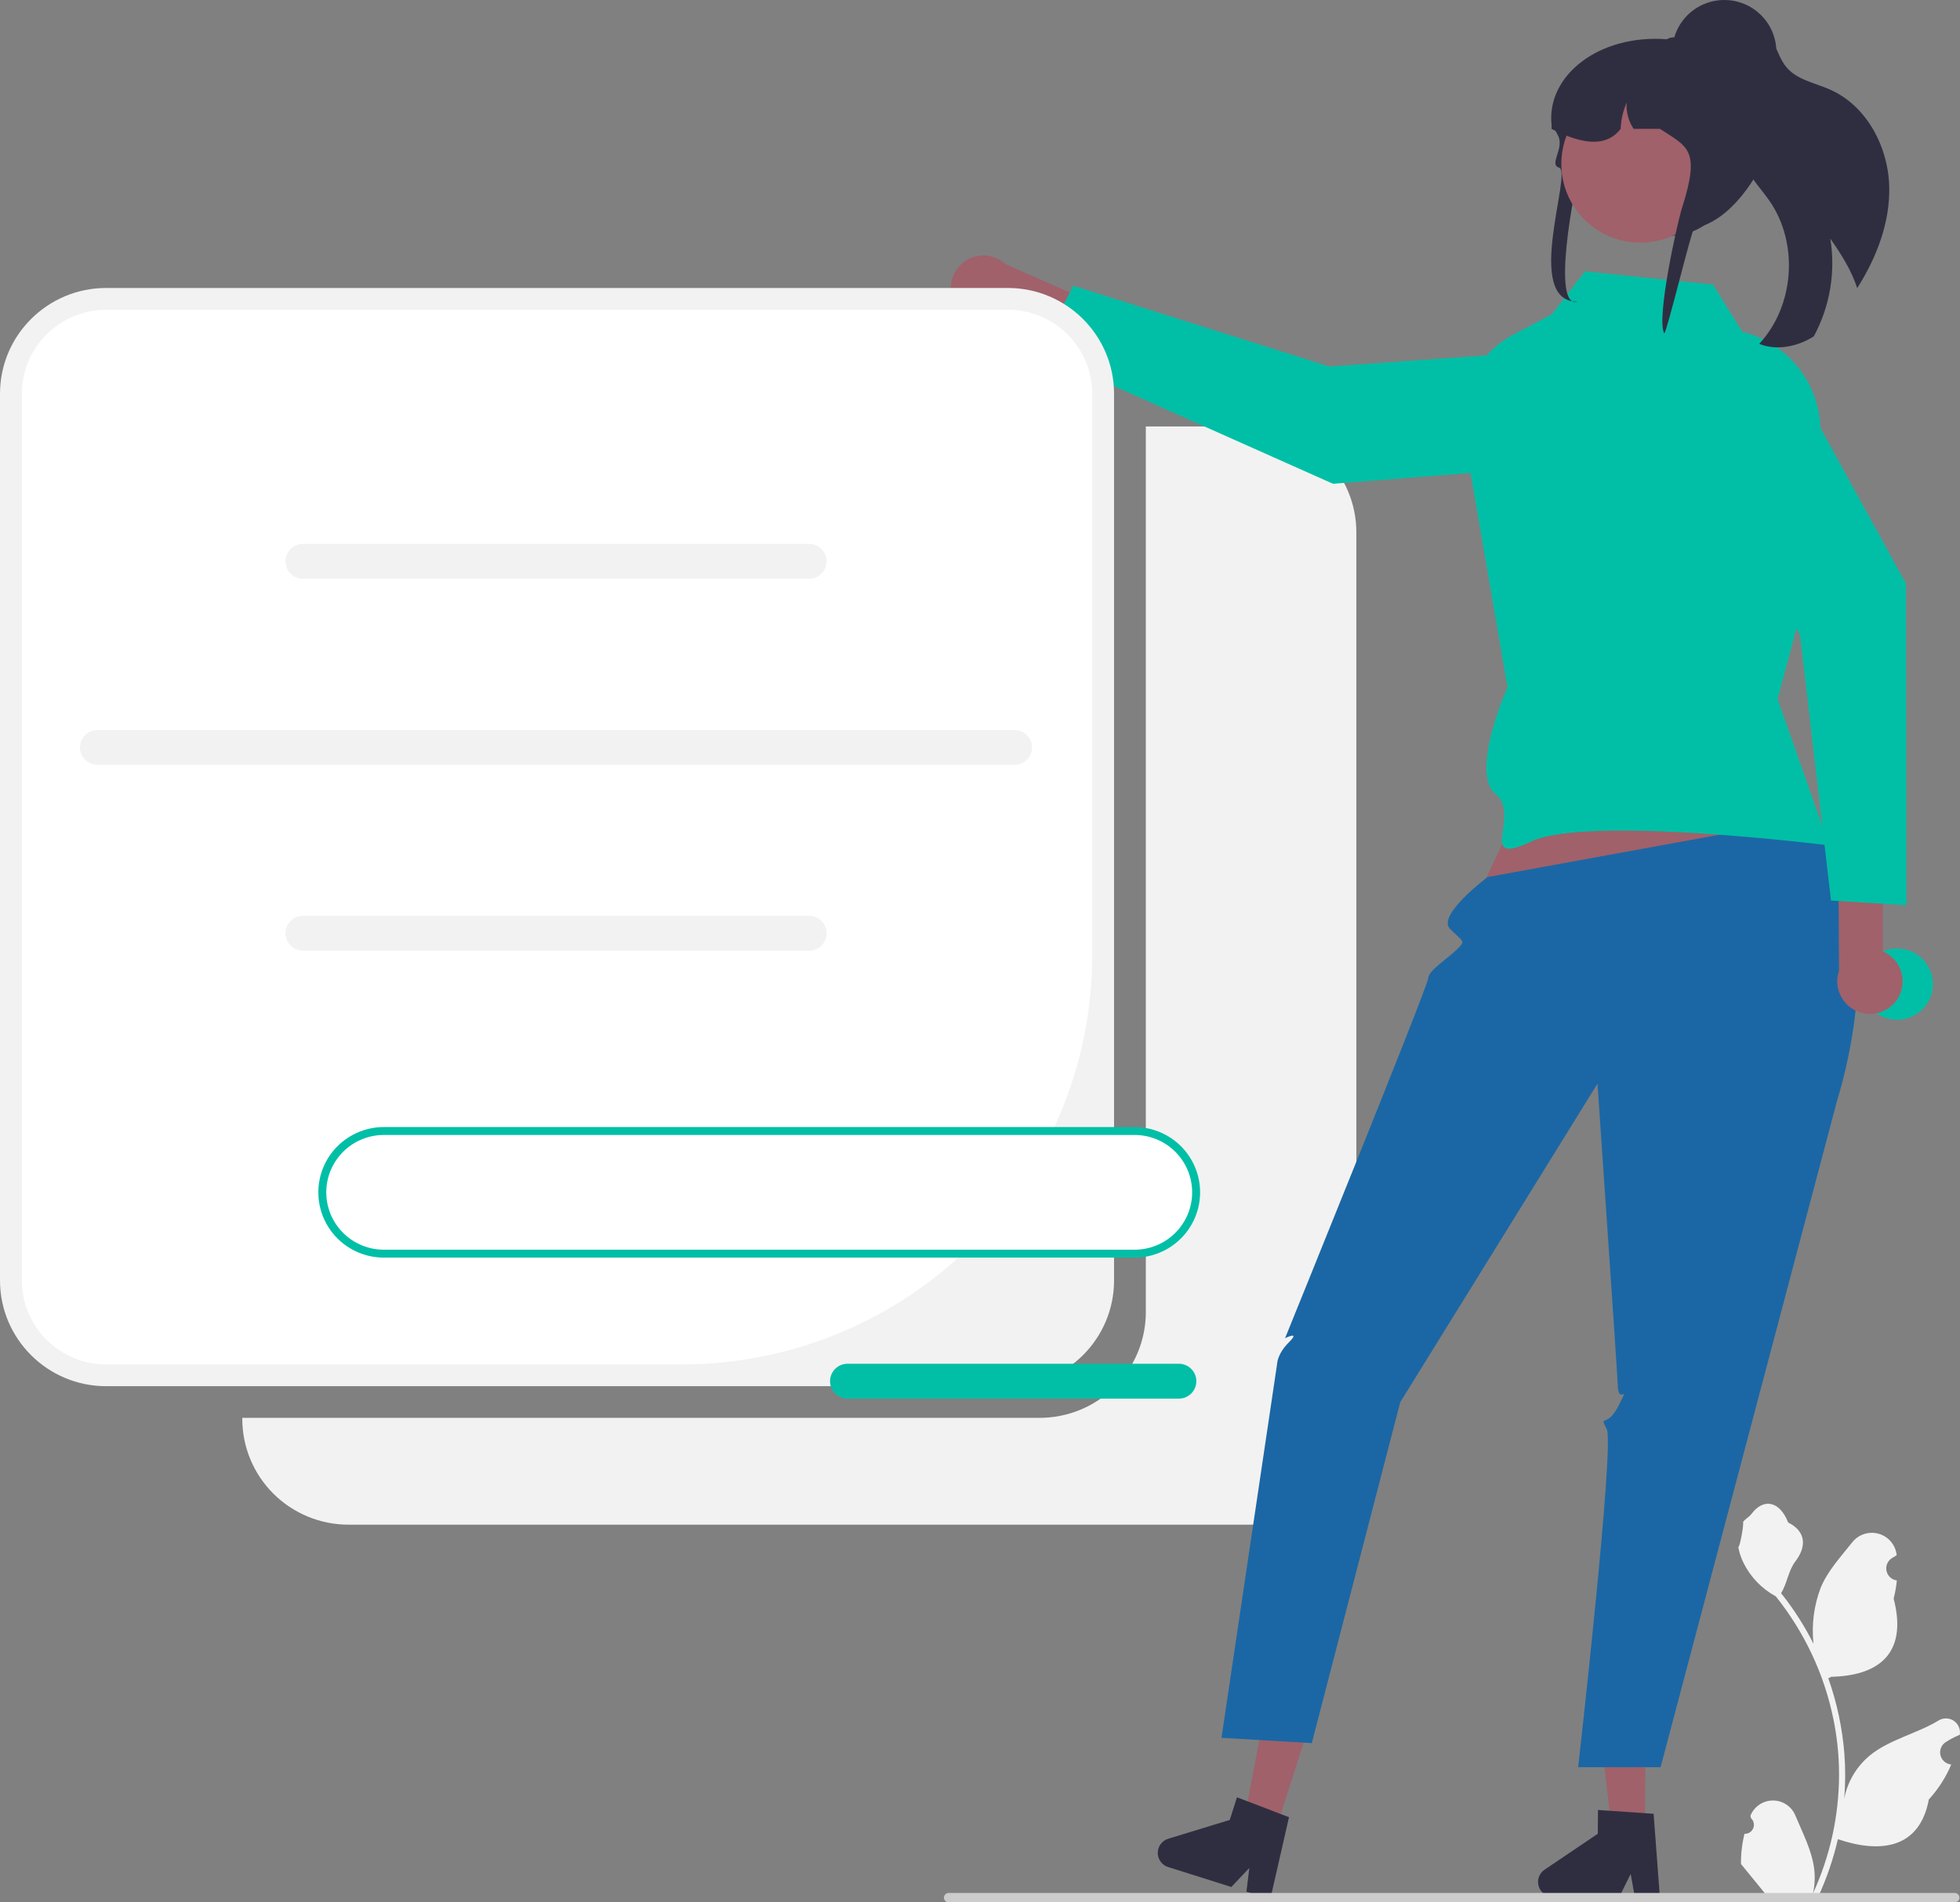 <svg width="340" height="330" viewBox="0 0 340 330" fill="none" xmlns="http://www.w3.org/2000/svg">
<rect x="0" y="0" width="340" height="330" fill="#808080" stroke="none"/>
<g clip-path="url(#clip0_266_1493)">
<path d="M216.857 73.975H198.766V227.598C198.766 230.008 198.29 232.395 197.364 234.621C196.438 236.848 195.08 238.872 193.369 240.576C191.658 242.28 189.627 243.632 187.391 244.555C185.155 245.477 182.759 245.952 180.339 245.952H42.029V246.127C42.029 248.538 42.506 250.924 43.432 253.151C44.358 255.378 45.715 257.401 47.426 259.106C49.138 260.81 51.169 262.162 53.405 263.084C55.64 264.007 58.036 264.481 60.456 264.481H216.857C219.277 264.481 221.673 264.007 223.909 263.084C226.144 262.162 228.176 260.81 229.887 259.106C231.598 257.401 232.955 255.378 233.881 253.151C234.807 250.924 235.284 248.538 235.284 246.127V92.329C235.284 87.461 233.342 82.793 229.887 79.35C226.431 75.908 221.744 73.975 216.857 73.975V73.975Z" fill="#F2F2F2"/>
<path d="M302.616 318.104C302.937 318.119 303.254 318.035 303.525 317.864C303.795 317.694 304.007 317.444 304.131 317.149C304.254 316.855 304.284 316.529 304.216 316.217C304.148 315.905 303.985 315.622 303.75 315.405L303.642 314.981C303.657 314.947 303.671 314.913 303.685 314.879C304.008 314.12 304.548 313.473 305.239 313.019C305.93 312.565 306.74 312.324 307.567 312.327C308.395 312.33 309.203 312.577 309.89 313.036C310.578 313.495 311.114 314.146 311.43 314.908C312.697 317.947 314.31 320.991 314.707 324.204C314.882 325.624 314.808 327.064 314.489 328.459C317.465 321.995 319.01 314.968 319.02 307.856C319.02 306.072 318.921 304.289 318.721 302.515C318.557 301.061 318.328 299.618 318.036 298.184C316.441 290.408 313.017 283.119 308.045 276.917C305.639 275.609 303.693 273.598 302.469 271.154C302.026 270.276 301.713 269.338 301.539 268.37C301.811 268.406 302.563 264.288 302.358 264.035C302.736 263.464 303.413 263.179 303.826 262.621C305.881 259.846 308.712 260.331 310.19 264.102C313.348 265.689 313.378 268.321 311.441 270.853C310.208 272.463 310.039 274.643 308.958 276.367C309.069 276.509 309.185 276.646 309.296 276.788C311.33 279.393 313.102 282.19 314.588 285.139C314.227 281.835 314.658 278.493 315.847 275.387C317.051 272.493 319.309 270.055 321.297 267.553C321.823 266.881 322.537 266.379 323.349 266.111C324.161 265.844 325.035 265.821 325.859 266.048C326.684 266.274 327.423 266.739 327.982 267.384C328.542 268.028 328.897 268.824 329.003 269.669C329.007 269.706 329.011 269.743 329.015 269.78C328.719 269.946 328.43 270.122 328.148 270.308C327.792 270.545 327.517 270.883 327.358 271.278C327.198 271.673 327.163 272.106 327.255 272.522C327.347 272.937 327.564 273.316 327.876 273.607C328.187 273.898 328.58 274.088 329.003 274.153L329.046 274.159C328.941 275.22 328.755 276.27 328.49 277.302C331.04 287.127 325.534 290.705 317.671 290.866C317.498 290.955 317.328 291.043 317.155 291.128C318.648 295.342 319.584 299.731 319.941 304.186C320.142 306.814 320.131 309.454 319.905 312.081L319.918 311.988C320.488 309.067 322.052 306.432 324.346 304.527C327.754 301.739 332.568 300.713 336.244 298.471C336.635 298.222 337.089 298.088 337.554 298.087C338.018 298.086 338.473 298.217 338.865 298.465C339.257 298.713 339.569 299.067 339.766 299.487C339.962 299.906 340.034 300.372 339.973 300.83L339.958 300.928C339.41 301.151 338.876 301.407 338.36 301.695C338.065 301.861 337.776 302.037 337.493 302.223C337.138 302.46 336.862 302.798 336.703 303.193C336.544 303.588 336.508 304.021 336.601 304.437C336.693 304.852 336.909 305.23 337.221 305.522C337.533 305.813 337.926 306.003 338.348 306.068L338.391 306.074C338.423 306.079 338.449 306.083 338.48 306.088C337.544 308.315 336.23 310.364 334.595 312.147C333 320.724 326.151 321.538 318.824 319.04H318.819C318.015 322.52 316.851 325.907 315.344 329.146H302.928C302.883 329.009 302.843 328.867 302.803 328.73C303.952 328.802 305.106 328.733 306.238 328.526C305.317 327.4 304.396 326.265 303.475 325.139C303.454 325.118 303.435 325.096 303.417 325.073C302.95 324.497 302.478 323.925 302.011 323.348L302.01 323.348C301.986 321.581 302.189 319.819 302.616 318.105L302.616 318.104Z" fill="#F2F2F2"/>
<path d="M165.863 53.077C166.316 53.761 166.914 54.339 167.613 54.771C168.313 55.202 169.098 55.478 169.915 55.577C170.732 55.677 171.56 55.598 172.344 55.348C173.127 55.097 173.847 54.679 174.452 54.124L200.266 65.725L205.243 59.402L174.482 45.847C173.469 44.901 172.142 44.359 170.753 44.322C169.365 44.286 168.011 44.758 166.949 45.649C165.886 46.54 165.189 47.789 164.989 49.158C164.789 50.527 165.1 51.921 165.863 53.077H165.863Z" fill="#A0616A"/>
<path d="M276.643 60.31L279.203 74.761C279.323 75.435 279.299 76.127 279.135 76.791C278.97 77.456 278.667 78.079 278.247 78.62C277.826 79.162 277.296 79.609 276.691 79.935C276.087 80.26 275.42 80.456 274.735 80.509L231.232 83.917L180.096 61.121L186.203 49.573L230.594 63.575L276.643 60.31Z" fill="#00BFA6"/>
<path d="M174.828 49.954H18.427C8.25 49.954 0 58.172 0 68.308V222.107C0 232.243 8.25 240.461 18.427 240.461H174.828C185.005 240.461 193.255 232.243 193.255 222.107V68.308C193.255 58.172 185.005 49.954 174.828 49.954Z" fill="#F2F2F2"/>
<path d="M18.427 53.728C16.504 53.728 14.601 54.106 12.825 54.838C11.049 55.571 9.435 56.645 8.076 57.999C6.717 59.353 5.639 60.96 4.903 62.729C4.168 64.498 3.789 66.394 3.789 68.308V222.107C3.789 225.974 5.331 229.682 8.076 232.416C10.821 235.15 14.544 236.686 18.427 236.686H118.245C127.598 236.686 136.859 234.852 145.5 231.287C154.14 227.722 161.991 222.496 168.605 215.909C175.218 209.322 180.464 201.502 184.043 192.895C187.622 184.289 189.464 175.064 189.464 165.749V68.308C189.464 66.394 189.086 64.498 188.35 62.729C187.614 60.96 186.536 59.353 185.177 57.999C183.818 56.645 182.204 55.571 180.428 54.838C178.653 54.106 176.749 53.728 174.827 53.728H18.427Z" fill="white"/>
<path d="M140.349 100.404H52.565C51.759 100.404 50.986 100.085 50.417 99.518C49.847 98.951 49.527 98.181 49.527 97.379C49.527 96.576 49.847 95.807 50.417 95.24C50.986 94.672 51.759 94.353 52.565 94.353H140.349C141.154 94.353 141.927 94.672 142.497 95.24C143.066 95.807 143.386 96.576 143.386 97.379C143.386 98.181 143.066 98.951 142.497 99.518C141.927 100.085 141.154 100.404 140.349 100.404Z" fill="#F2F2F2"/>
<path d="M140.349 164.915H52.565C51.759 164.915 50.986 164.596 50.417 164.029C49.847 163.461 49.527 162.692 49.527 161.889C49.527 161.087 49.847 160.318 50.417 159.75C50.986 159.183 51.759 158.864 52.565 158.864H140.349C141.154 158.864 141.927 159.183 142.497 159.75C143.066 160.318 143.386 161.087 143.386 161.889C143.386 162.692 143.066 163.461 142.497 164.029C141.927 164.596 141.154 164.915 140.349 164.915Z" fill="#F2F2F2"/>
<path d="M175.995 132.68H16.916C16.111 132.68 15.338 132.362 14.768 131.794C14.199 131.227 13.879 130.457 13.879 129.655C13.879 128.853 14.199 128.083 14.768 127.516C15.338 126.949 16.111 126.63 16.916 126.63H175.995C176.801 126.63 177.573 126.949 178.143 127.516C178.712 128.083 179.032 128.853 179.032 129.655C179.032 130.457 178.712 131.227 178.143 131.794C177.573 132.362 176.801 132.68 175.995 132.68V132.68Z" fill="#F2F2F2"/>
<path d="M271.148 124.003L255.301 157.631L316.262 151.481L303.537 119.199L271.148 124.003Z" fill="#A0616A"/>
<path d="M285.321 317.284L279.541 317.235L276.982 294.512L285.512 294.584L285.321 317.284Z" fill="#A0616A"/>
<path d="M266.805 326.438C266.8 327.121 267.066 327.778 267.547 328.264C268.027 328.751 268.682 329.028 269.367 329.035L280.859 329.13L282.87 325.069L283.609 329.151L287.945 329.19L286.85 314.629L285.342 314.53L279.188 314.107L277.203 313.975L277.168 318.094L267.937 324.331C267.591 324.565 267.308 324.879 267.11 325.246C266.913 325.613 266.808 326.022 266.805 326.438V326.438Z" fill="#2F2E41"/>
<path d="M221.354 317.311L215.844 315.573L220.101 293.104L228.234 295.668L221.354 317.311Z" fill="#A0616A"/>
<path d="M200.958 320.643C200.752 321.294 200.813 322 201.129 322.605C201.444 323.211 201.988 323.668 202.641 323.875L213.597 327.329L216.718 324.035L216.22 328.154L220.354 329.46L223.602 315.222L222.19 314.685L216.433 312.48L214.574 311.772L213.325 315.7L202.662 318.96C202.262 319.082 201.899 319.299 201.602 319.592C201.305 319.886 201.084 320.246 200.958 320.643V320.643Z" fill="#2F2E41"/>
<path d="M313.485 142.024L258.056 152.141C258.056 152.141 249.166 158.765 251.544 161.137C253.922 163.509 254.291 163.142 252.729 164.698C251.166 166.255 247.788 168.335 247.754 169.697C247.721 171.059 222.917 232.138 222.917 232.138C222.917 232.138 225.673 230.766 223.606 232.824C221.539 234.883 221.539 236.584 221.539 236.584L211.893 301.453L227.558 302.372L242.898 243.232L277.114 187.983C277.114 187.983 280.509 237.251 280.651 240.528C280.794 243.805 282.861 239.687 280.794 243.805C278.727 247.923 277.349 245.178 278.727 247.923C280.105 250.668 273.762 306.555 273.762 306.555H288.062L318.729 190.716C318.729 190.716 329.641 157.599 313.485 142.024Z" fill="#1B67A5"/>
<path d="M297.157 49.368L274.954 47.07L269.201 54.509L262.5 58.064C259.664 59.569 257.323 61.855 255.757 64.65C254.191 67.444 253.467 70.629 253.67 73.823L261.502 119.2C261.502 119.2 254.887 134.037 259.435 137.729C263.983 141.422 255.918 150.568 265.636 145.965C275.353 141.362 317.312 146.651 317.312 146.651L308.355 121.259L315.046 96.307L315.782 75.385C315.92 71.476 314.755 67.631 312.47 64.449C310.184 61.268 306.906 58.929 303.146 57.798L302.211 57.516L297.157 49.368Z" fill="#00BFA6"/>
<path d="M327.723 32.414C327.868 38.647 325.529 44.683 322.169 49.985C321.171 46.89 319.376 44.073 317.505 41.388C318.448 47.197 317.443 53.153 314.645 58.336C314.547 58.406 314.444 58.471 314.339 58.531C311.6 60.172 308.128 60.837 305.166 59.652C311.287 53.08 312.066 42.19 306.934 34.818C305.481 32.726 303.602 30.876 302.702 28.496C301.281 24.697 302.647 20.515 303.508 16.555C304.314 12.87 304.455 8.484 301.973 5.783C302.238 5.405 302.599 5.105 303.019 4.912C303.439 4.719 303.903 4.641 304.364 4.686C305.894 4.901 307.008 6.227 307.718 7.591C308.427 8.956 308.895 10.469 309.884 11.648C311.716 13.854 314.834 14.376 317.462 15.539C323.827 18.362 327.57 25.477 327.723 32.414Z" fill="#2F2E41"/>
<path d="M163.744 329.183C163.744 329.29 163.765 329.397 163.806 329.496C163.847 329.595 163.907 329.685 163.984 329.761C164.06 329.837 164.15 329.897 164.25 329.938C164.35 329.979 164.456 330 164.564 330H339.084C339.301 330 339.51 329.914 339.663 329.76C339.817 329.607 339.904 329.399 339.904 329.183C339.904 328.966 339.817 328.759 339.663 328.605C339.51 328.452 339.301 328.366 339.084 328.366H164.564C164.456 328.366 164.35 328.387 164.25 328.428C164.15 328.469 164.06 328.529 163.984 328.605C163.907 328.681 163.847 328.771 163.806 328.87C163.765 328.969 163.744 329.076 163.744 329.183Z" fill="#CCCCCC"/>
<path d="M329.098 176.889C332.522 176.889 335.299 174.124 335.299 170.713C335.299 167.301 332.522 164.536 329.098 164.536C325.673 164.536 322.896 167.301 322.896 170.713C322.896 174.124 325.673 176.889 329.098 176.889Z" fill="#00BFA6"/>
<path d="M274.148 28.85C274.511 27.582 272.004 35.333 273.214 35.472C278.724 36.102 286.287 39.38 290.125 40.909C290.298 40.889 290.471 40.869 290.638 40.844C291.05 40.799 291.452 40.734 291.848 40.659C300.783 38.975 304.22 25.303 304.22 25.178C304.22 24.564 302.739 7.683 300.406 7.433C299.793 7.367 299.177 7.333 298.561 7.333H292.771C291.573 7.076 290.359 6.9 289.137 6.808H289.127C277.472 5.924 268.283 12.999 269.142 21.609C269.147 21.619 269.157 21.629 269.162 21.639C269.411 22.009 269.629 22.359 269.823 22.694C270.011 23.008 270.168 23.308 270.305 23.593C271.368 25.792 268.637 28.558 270.448 29.075C272.856 29.761 264.114 52.335 273.646 52.335C269.009 53.648 273.144 32.347 274.148 28.85Z" fill="#2F2E41"/>
<path d="M284.551 42.094C292.121 42.094 298.257 35.982 298.257 28.442C298.257 20.902 292.121 14.789 284.551 14.789C276.981 14.789 270.844 20.902 270.844 28.442C270.844 35.982 276.981 42.094 284.551 42.094Z" fill="#A0616A"/>
<path d="M269.143 22.353C269.371 22.473 269.595 22.583 269.824 22.693C270.063 22.808 270.301 22.923 270.54 23.027C275.13 25.101 278.866 25.331 281.133 22.353C281.194 20.786 281.547 19.244 282.175 17.806C282.064 19.413 282.489 21.011 283.385 22.353H287.949C292.65 25.461 295.065 25.786 291.802 35.989C290.892 38.833 287.274 55.378 288.697 57.831C289.109 57.786 293.489 39.664 293.886 39.59C302.821 37.906 308.499 23.242 307.772 22.413C307.775 20.054 307.231 17.726 306.181 15.612C304.853 12.933 302.782 10.69 300.214 9.146C298.683 8.407 297.087 7.81 295.446 7.362C295.405 7.352 295.37 7.342 295.329 7.332C294.826 7.197 294.313 7.072 293.799 6.967C292.739 6.744 291.666 6.582 290.587 6.483C290.511 6.478 290.434 6.473 290.363 6.473C289.932 6.474 289.509 6.589 289.138 6.807C289.133 6.807 289.133 6.812 289.128 6.812C288.863 6.967 288.631 7.172 288.447 7.417C288.122 7.829 287.947 8.338 287.949 8.861H282.866C282.678 8.861 282.49 8.866 282.302 8.876C278.91 8.992 275.683 10.364 273.253 12.724C270.822 15.085 269.364 18.263 269.163 21.638C269.148 21.878 269.143 22.113 269.143 22.353Z" fill="#2F2E41"/>
<path d="M299.112 17.989C304.099 17.989 308.142 13.962 308.142 8.994C308.142 4.027 304.099 0 299.112 0C294.125 0 290.082 4.027 290.082 8.994C290.082 13.962 294.125 17.989 299.112 17.989Z" fill="#2F2E41"/>
<path d="M329.167 173.259C329.608 172.567 329.893 171.788 330.001 170.975C330.11 170.163 330.04 169.337 329.796 168.554C329.553 167.771 329.142 167.05 328.591 166.441C328.04 165.832 327.363 165.349 326.607 165.027L326.651 136.819L318.821 134.889L319.014 168.391C318.563 169.7 318.61 171.128 319.146 172.404C319.681 173.681 320.668 174.717 321.92 175.317C323.171 175.917 324.601 176.039 325.936 175.66C327.272 175.281 328.422 174.427 329.167 173.259V173.259Z" fill="#A0616A"/>
<path d="M290.393 69.642L302.577 61.394C303.146 61.009 303.789 60.747 304.465 60.624C305.141 60.502 305.835 60.521 306.504 60.682C307.172 60.842 307.799 61.14 308.345 61.556C308.89 61.972 309.343 62.497 309.673 63.098L330.621 101.227L330.701 157.029L317.622 156.213L312.253 110.143L290.393 69.642Z" fill="#00BFA6"/>
<path d="M196.813 196.194H66.59C63.757 196.194 61.041 197.315 59.038 199.31C57.035 201.305 55.91 204.011 55.91 206.832C55.91 209.653 57.035 212.359 59.038 214.354C61.041 216.349 63.757 217.469 66.59 217.469H196.813C199.645 217.469 202.362 216.349 204.365 214.354C206.367 212.359 207.492 209.653 207.492 206.832C207.492 204.011 206.367 201.305 204.365 199.31C202.362 197.315 199.645 196.194 196.813 196.194V196.194Z" fill="white"/>
<path d="M196.812 218.155H66.589C63.574 218.155 60.682 216.962 58.55 214.839C56.419 212.715 55.221 209.835 55.221 206.832C55.221 203.828 56.419 200.948 58.55 198.824C60.682 196.701 63.574 195.508 66.589 195.508H196.812C199.828 195.508 202.719 196.701 204.851 198.824C206.983 200.948 208.181 203.828 208.181 206.832C208.181 209.835 206.983 212.715 204.851 214.839C202.719 216.962 199.828 218.155 196.812 218.155V218.155ZM66.589 196.88C63.94 196.88 61.398 197.929 59.525 199.795C57.651 201.661 56.599 204.192 56.599 206.832C56.599 209.471 57.651 212.002 59.525 213.868C61.398 215.734 63.94 216.783 66.589 216.783H196.812C199.462 216.783 202.003 215.734 203.877 213.868C205.75 212.002 206.803 209.471 206.803 206.832C206.803 204.192 205.75 201.661 203.877 199.795C202.003 197.929 199.462 196.88 196.812 196.88H66.589Z" fill="#00BFA6"/>
<path d="M204.491 242.617H147.024C146.218 242.617 145.445 242.298 144.876 241.731C144.306 241.163 143.986 240.394 143.986 239.592C143.986 238.789 144.306 238.02 144.876 237.452C145.445 236.885 146.218 236.566 147.024 236.566H204.491C205.297 236.566 206.069 236.885 206.639 237.452C207.209 238.02 207.529 238.789 207.529 239.592C207.529 240.394 207.209 241.163 206.639 241.731C206.069 242.298 205.297 242.617 204.491 242.617V242.617Z" fill="#00BFA6"/>
</g>
<defs>
<clipPath id="clip0_266_1493">
<rect width="340" height="330" fill="white"/>
</clipPath>
</defs>
</svg>
